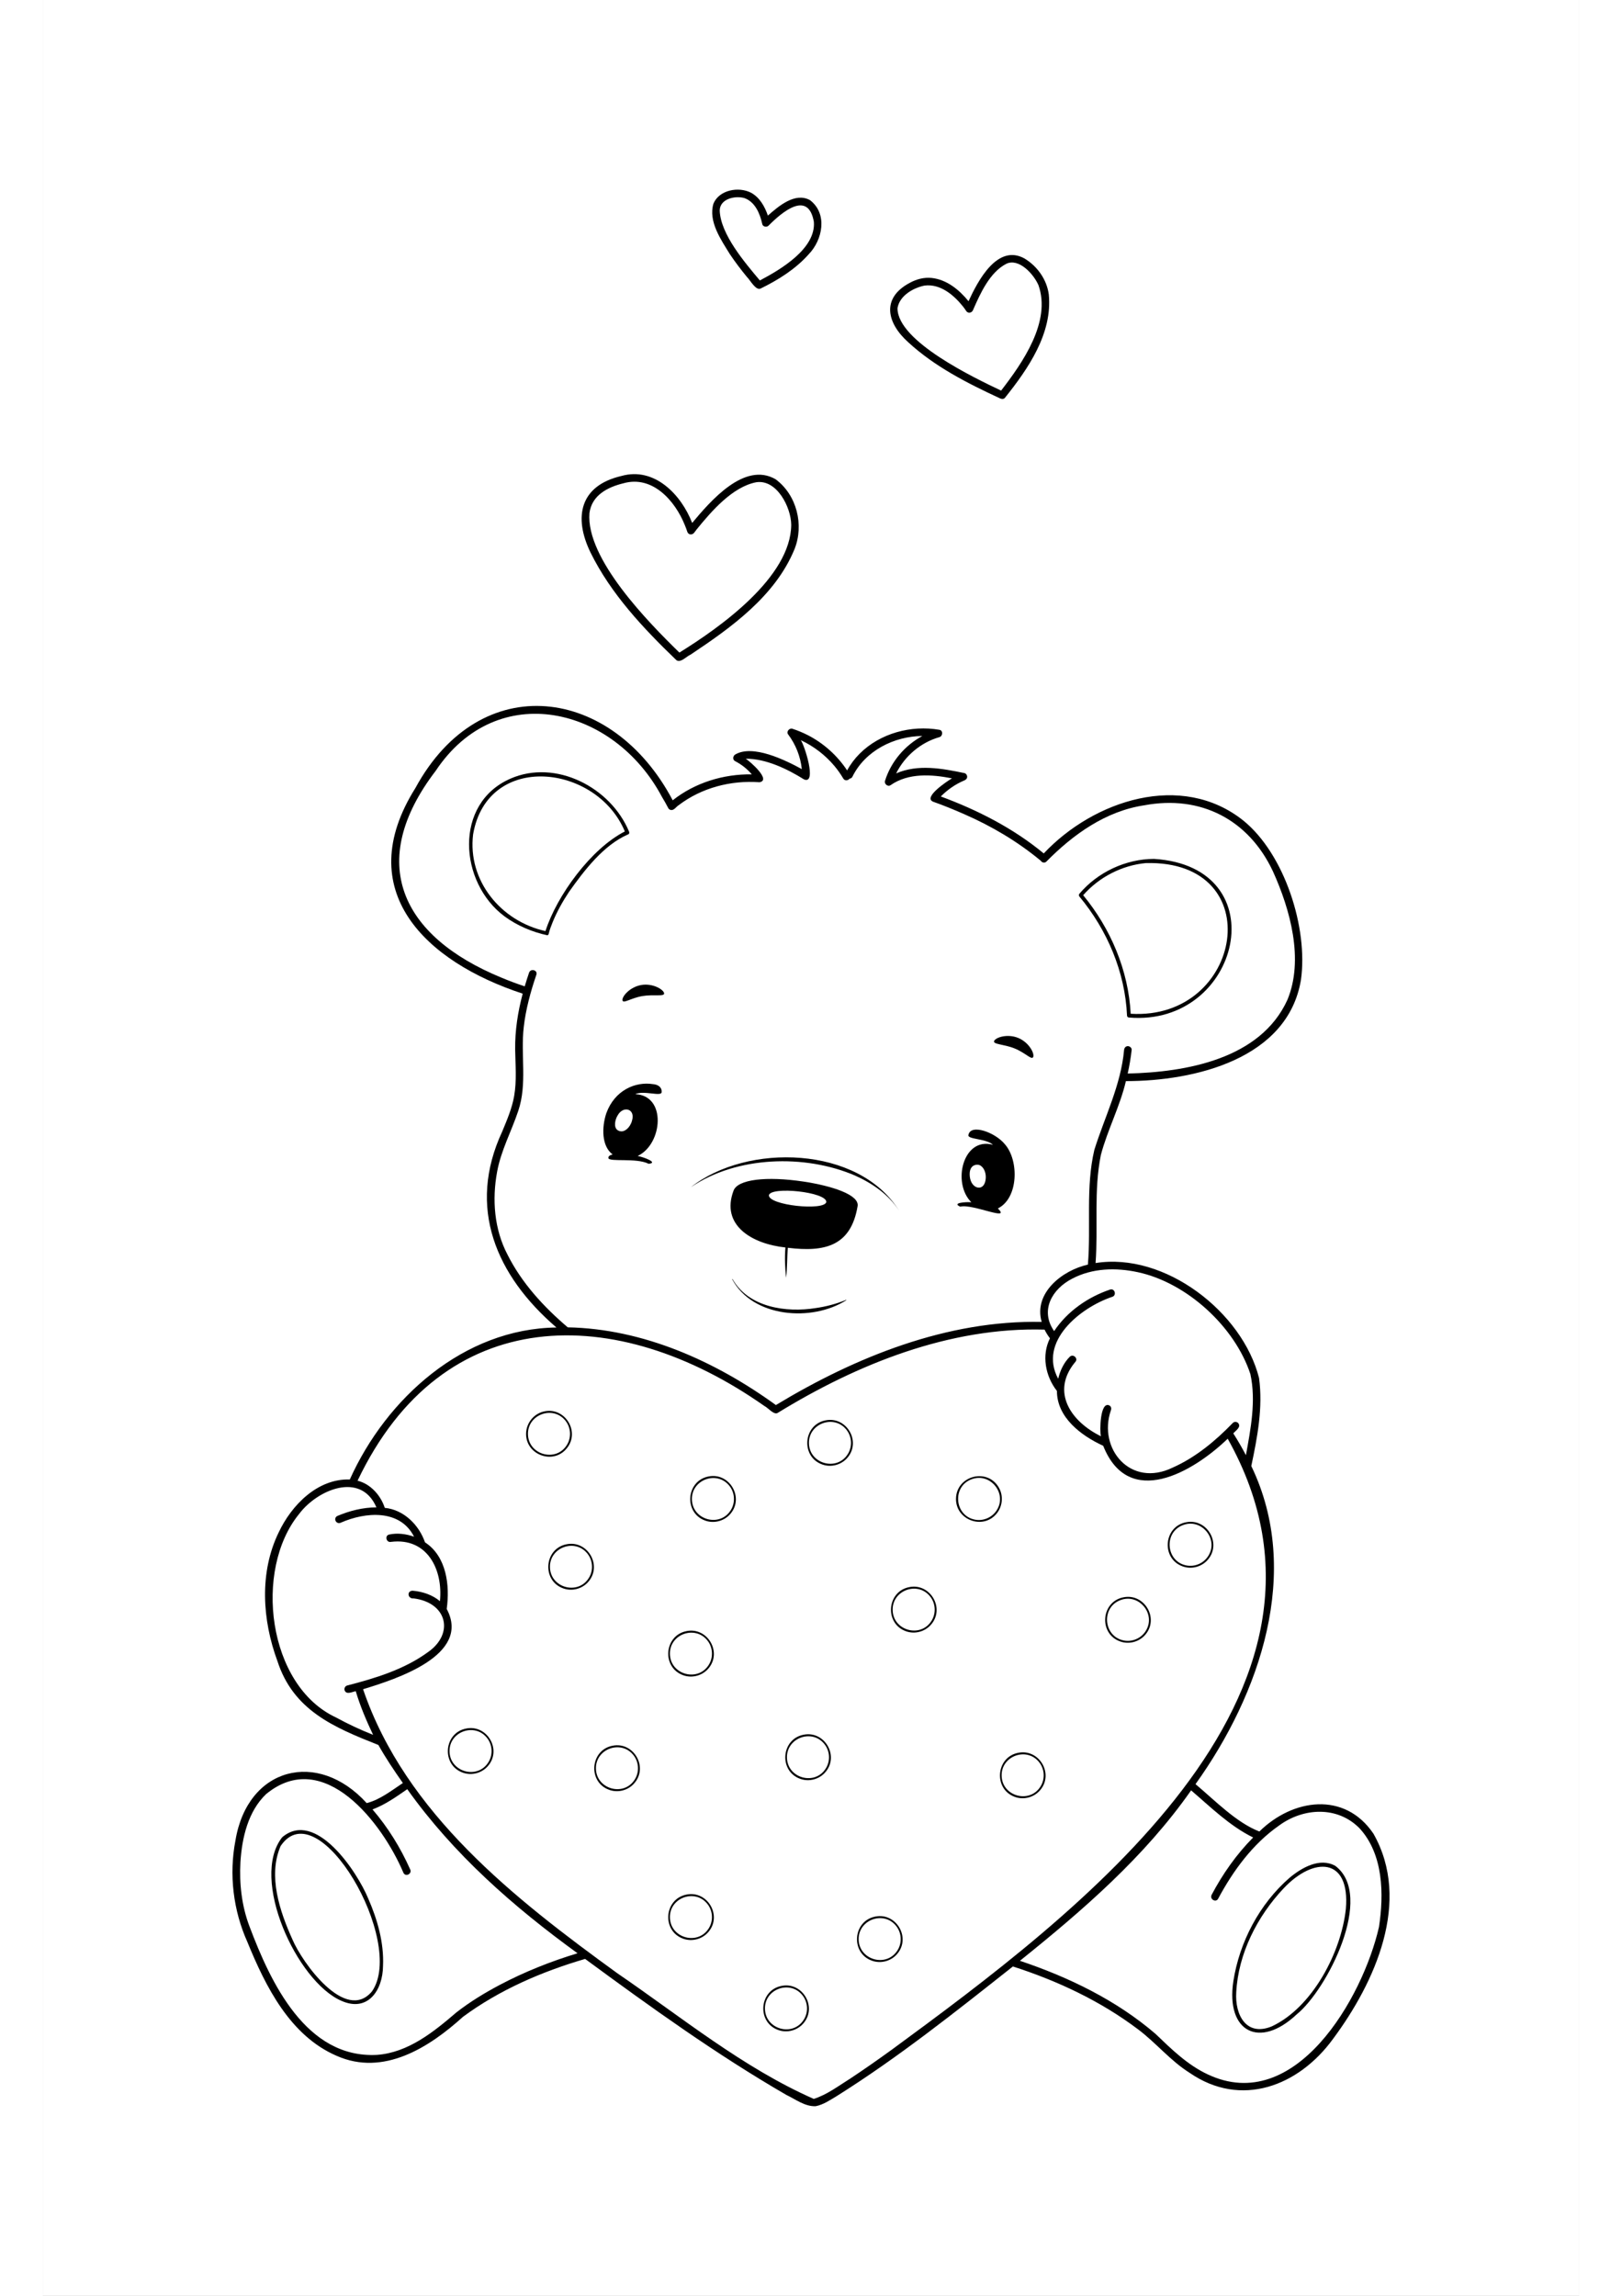 <?xml version="1.0" encoding="utf-8"?>
<!-- Generator: Adobe Illustrator 27.5.0, SVG Export Plug-In . SVG Version: 6.00 Build 0)  -->
<svg xmlns="http://www.w3.org/2000/svg" xmlns:xlink="http://www.w3.org/1999/xlink" viewBox="0 0 1637 2445.772" width="595" height="842" preserveAspectRatio="xMidYMid meet" data-scaled="true">
<rect x="0" y="0" width="1637" height="2445.772" fill="#808080" stroke="none"/>
<g id="bg">
	<g>
		<rect x="0.674" y="0.674" style="fill:#FFFFFF;" width="1635.652" height="2444.425"/>
		<path style="fill:#FFFFFF;" d="M1635.653,1.347v2443.078H1.347V1.347H1635.653L1635.653,1.347z M1637,0H0v2445.772h1637V0L1637,0z
			"/>
	</g>
</g>
<g id="art">
	<path d="M1104.444,955.007c29.651,35.636,48.76,80.392,50.793,126.929c0.112,1.145,0.818,1.935,2.02,2.02
		c119.052,10.126,159.27-160.753,26.707-168.989c-30.189,0.122-60.042,14.137-79.521,37.183
		C1103.713,953.054,1103.788,954.119,1104.444,955.007z M1175.26,919.433c132.389-3.508,103.713,167.858-16.118,160.514
		c-2.44-46.246-21.293-90.704-50.636-126.291C1125.413,934.434,1149.728,921.808,1175.26,919.433z"/>
	<path d="M865.34,1252.266c18.392,8.23,35.762,20.099,46.869,37.293c-42.93-68.957-161.694-72.181-221.628-24.891
		C739.334,1231.489,812.001,1229.324,865.34,1252.266z"/>
	<path d="M810.318,1258.69c-38.911-5.832-69.916-2.465-74.347,9.698c-13.792,36.581,19.072,56.663,55.262,60.528
		c-0.903,10.734-0.431,21.631,0.741,32.311c1.306-10.654,0.902-21.348,1.858-31.988c39.693,4.862,67.195-1.899,74.334-44.352
		C870.199,1272.805,840.784,1263.27,810.318,1258.69z M834.817,1280.536c-2.159,9.642-61.714,3.51-61.175-7.299
		C775.8,1263.595,835.355,1269.727,834.817,1280.536z"/>
	<path d="M823.739,1393.44c-31.546,5.121-71.855-0.557-88.883-30.935l-0.367,0.169c21.775,41.092,85.242,45.772,121.666,22.385
		l-0.192-0.356C845.525,1389.028,834.72,1391.863,823.739,1393.44z"/>
	<path d="M617.625,1065.613c0.682,4,8.872-2.403,21.118-4.492c12.245-2.088,23.909,0.931,23.227-3.07
		c-0.682-4.001-12.061-10.823-24.307-8.735C625.418,1051.404,616.943,1061.612,617.625,1065.613z"/>
	<path d="M650.255,1154.941c-18.991-3.044-40.999,6.546-49.874,31.032c-4.93,14.896-5.118,35.059,6.761,43.867
		c-2.95,0.687-4.728,1.899-4.539,3.771c0.458,4.62,29.887-0.525,42.911,6.182c10.749-1.118-4.983-7.084-11.704-8.351
		c26.668-12.512,31.14-64.501-2.599-65.835c9.387-4.377,28.54,3.232,28.122-2.397
		C659.697,1158.146,655.306,1155.305,650.255,1154.941z M627.722,1193.987c-1.568,6.4-8.526,14.466-15.408,9.899
		c-4.353-3.134-2.582-11.291,0.176-15.677C618.427,1177.413,631.788,1181.174,627.722,1193.987z"/>
	<path d="M1025.264,1219.16c-10.088-12.688-36.298-22.318-38.951-10.398c-2.101,5.239,18.479,3.758,26.089,10.761
		c-32.056-8.822-43.8,40.81-23.059,61.215c-6.465-0.512-21.173,0.741-11.785,4.7c12.997-3.38,54.71,16.284,40.042,1.899
		C1039.581,1276.577,1040.281,1236.494,1025.264,1219.16z M1004.51,1256.957c-0.516,3.351-1.982,6.803-5.167,7.906
		c-1.847,0.64-3.951,0.272-5.636-0.719c-4.945-2.907-6.414-9.375-6.085-14.704c0.135-2.194,0.766-4.417,2.161-6.114
		c2.168-2.637,6.727-3.499,9.606-1.464c3.64,2.572,5.229,7.255,5.344,11.556C1004.761,1254.502,1004.7,1255.723,1004.51,1256.957z"
		/>
	<path d="M1035.64,1116.972c11.5,4.698,18.104,12.728,19.639,8.972c1.535-3.757-4.521-15.561-16.02-20.26
		c-11.5-4.698-24.089-0.511-25.624,3.246C1012.099,1112.687,1024.14,1112.274,1035.64,1116.972z"/>
	<path d="M560.616,950.159c16.12-22.742,36.767-49.882,62.83-61.227c1.402-0.323,1.691-1.836,1.208-2.967
		c-19.5-47.1-78.051-77.654-126.489-56.457c-60.635,26.573-54.662,110.673-6.298,146.63c13.369,9.862,29.484,16.728,45.634,20.185
		c0.671-0.102,1.269-0.539,1.469-1.417c0.971-4.277,2.608-8.461,4.254-12.51C547.825,971.079,553.868,960.325,560.616,950.159z
		 M621.14,889.741C621.275,889.684,621.313,889.67,621.14,889.741L621.14,889.741z M535.561,991.875
		c-47.398-10.443-83.106-53.668-77.099-103.037c15.273-88.395,131.7-74.955,161.672-3.099
		C584.262,903.999,547.757,953.831,535.561,991.875z"/>
	<path d="M1417.788,1953.374c-30.683-45.349-85.97-37.27-121.525-2.297c-24.406-9.4-46.829-32.583-68.038-50.456
		c68.69-95.973,113.807-226.192,59.421-338.877c6.493-30.585,12.543-62.483,8.26-93.767
		c-17.698-70.295-100.387-134.259-174.17-122.461c2.805-38.371-2.069-77.27,5.635-115.202c7.11-26.773,20.325-51.587,26.668-78.615
		c73.14-0.021,172.419-23.501,186.503-107.776c7.87-55.21-17.351-134.021-61.261-169.687
		c-65.958-52.767-159.725-21.5-212.773,34.921c-32.462-26.844-70.342-46.118-109.697-60.695
		c7.189-7.231,15.685-13.163,25.115-17.105c1.674-0.7,2.967-1.954,2.967-3.896c0-1.692-1.244-3.541-2.967-3.896
		c-23.762-4.951-49.578-9.755-72.711,0.34c9.141-18.432,26.216-33.03,46.143-38.64c3.589-1.023,4.101-7.079,0-7.793
		c-30.086-5.234-63.14,3.588-84.988,25.398c-5.274,5.266-9.827,11.296-13.373,17.858c-10.462-15.832-25.043-28.952-41.946-37.59
		c-5.279-2.698-10.787-4.975-16.425-6.804c-3.136-1.017-6.713,3.079-4.564,5.936c8.158,10.837,13.235,23.65,14.631,37.055
		c-17.444-9.526-52.327-26.757-71.085-15.461c-2.389,1.567-2.846,5.522,0,6.979c6.833,3.499,12.881,8.267,17.799,14.075
		c-30.085-0.423-60.601,8.84-84.265,27.656c-63.974-121.542-204.457-141.178-274.202-13.042
		c-68.736,109.494,10.874,185.017,114.348,219.01c-5.139,19.403-8.263,39.202-8.035,59.459c0.259,16.509,1.808,33.187-1.06,49.558
		c-2.29,13.168-7.613,25.521-12.695,37.799c-37.78,81.147-6.631,153.456,57.76,208.823
		c-98.787,1.259-181.137,75.154-220.178,161.901c-34.411-1.057-62.133,27.309-75.851,56.518
		c-20.726,42.67-17.435,93.272-1.295,136.897c16.949,52.516,60.054,70.609,107.582,89.413c7.857,14.006,16.88,27.39,26.098,40.538
		c-12.168,8.049-24.221,17.698-38.546,21.394c-52.299-57.556-126.921-38.258-139.831,39.723
		c-7.018,36.292-2.414,74.526,12.704,108.224c19.437,47.559,45.478,99.85,95.161,121.289c49.804,22.025,98.364-8.783,134.592-41.598
		c38.86-28.696,83.942-48.119,130.119-61.663c69.407,51.053,139.636,101.571,214.244,144.791
		c9.927,4.716,20.038,12.655,31.436,12.105c7.984-1.479,15.81-6.816,22.643-10.905c65.733-41.309,126.637-89.852,187.479-137.943
		c47.542,15.267,93.478,36.853,133.439,67.02c19.199,14.414,34.446,33.464,54.915,46.304
		c54.737,37.738,116.078,14.225,152.707-36.075C1419.573,2111.715,1458.618,2025.297,1417.788,1953.374z M1166.676,1355.237
		c52.201,11.131,103.373,57.959,120.003,108.569c6.18,28.427,0.377,58.182-4.751,86.38c-4.11-7.864-8.652-15.701-13.444-23.208
		c2.513-3.033,8.865-6.771,5.134-11.078c-1.498-1.497-4.231-1.611-5.714,0c-18.478,19.117-39.515,36.614-63.961,47.494
		c-45.027,21.892-79.763-20.211-66.019-60.633c0.849-2.007,0.604-4.327-1.45-5.528c-9.99-4.999-10.514,27.142-9.071,32.776
		c-31.899-15.595-53.68-47.252-27.44-78.976c3.793-3.573-1.929-9.28-5.714-5.714c-6.365,6.278-10.333,14.855-12.373,23.451
		c-21.453-39.567,23.363-75.755,57.551-87.261c4.976-1.47,2.858-9.272-2.148-7.793c-23.766,8.028-45.716,23.263-59.719,44.277
		c-15.367-21.999-2.218-44.93,19.436-55.95C1118.389,1350.861,1143.267,1350.203,1166.676,1355.237z M1172.399,1569.046
		C1172.215,1569.023,1172.043,1568.996,1172.399,1569.046L1172.399,1569.046z M1154.91,1561.749
		C1155.481,1562.173,1155.045,1561.856,1154.91,1561.749L1154.91,1561.749z M1110.845,1519.497
		C1110.45,1519.196,1110.708,1519.391,1110.845,1519.497L1110.845,1519.497z M1097.611,1453.668
		C1097.471,1453.859,1097.294,1454.057,1097.611,1453.668L1097.611,1453.668z M1218.179,856.582
		C1218.491,856.623,1218.579,856.639,1218.179,856.582L1218.179,856.582z M495.063,1336.448
		c-14.123-26.905-16.508-58.637-11.019-88.169c4.12-22.677,15.244-43.073,22.483-64.747c9.843-28.969,2.411-59.698,5.901-89.449
		c2.043-18.519,7.322-37.812,13.437-55.724c1.681-4.934-6.122-7.052-7.793-2.148c-1.643,4.821-3.186,9.668-4.614,14.538
		c-8.445-2.785-16.779-5.901-24.974-9.352c0.059,0.025,0.107,0.046,0.185,0.079C381.504,997.414,344.196,918.499,418.58,821.18
		c65.719-98.763,190.037-68.244,240.979,27.514c2.426,4.016,4.749,8.098,6.904,12.269c0.627,1.214,1.927,1.891,3.255,1.968
		c3.211,0.106,5.227-3.688,7.835-5.204c-0.057,0.043-0.102,0.076-0.174,0.131c24.424-18.665,55.636-26.765,86.208-24.547
		c13.037-2.202-10.262-22.313-14.602-25.059c21.441-0.121,44.236,10.871,62.119,22.067c14.158,5.683,0.189-37.291-3.512-41.817
		c13.804,6.391,26.115,15.865,35.926,27.54c3.486,4.147,6.577,8.604,9.338,13.262c1.706,2.88,5.201,2.212,6.77,0.178
		c1.222-0.153,2.383-0.788,2.934-1.921c13.564-27.797,44.562-43.32,74.584-43.514c-18.716,10.057-33.509,27.461-39.808,47.831
		c-1.011,3.211,3.026,6.599,5.936,4.563c19.093-13.297,43.676-11.546,65.417-7.299c-5.348,3.209-31.202,20.365-20.044,24.903
		c11.247,3.974,22.309,8.511,33.071,13.253c29.285,12.777,56.998,29.187,81.598,49.627c1.288,1.949,4.058,2.942,6.133,0.761
		c28.513-28.883,63.199-53.694,104.175-59.812c59.991-11.256,111.227,15.159,137.097,70.381
		c18.434,40.641,33.191,94.018,15.416,136.846c-28.703,63.097-107.891,77.115-170.18,78.514c1.83-8.291,3.272-16.669,4.223-25.147
		c0.244-2.172-2.031-4.041-4.041-4.041c-2.387,0-3.796,1.862-4.041,4.041c-3.344,37.395-20.595,71.099-31.67,106.417
		c-9.442,39.999-3.463,81.646-6.889,122.287c-27.06,5.97-58.198,30.176-49.232,61.034c-100.653-2.077-198.255,37.226-283.218,88.577
		c-64.307-46.58-141.341-81.262-221.765-82.788C533.726,1392.265,510.176,1366.667,495.063,1336.448z M312.44,1829.621
		c-73.112-33.89-88.041-157.25-39.403-216.786c19.212-25.707,65.759-45.79,82.395-7.06c-14.471,0.077-28.624,3.612-41.879,9.277
		c-4.49,2.744-0.752,9.39,4.079,6.978c26.016-11.382,62.921-14.596,77.919,15.001c-8.398-2.965-17.813-4.234-26.597-2.293
		c-5.052,1.224-2.913,9.019,2.148,7.793c38.362-4.718,55.48,29.302,52.002,63.179c-7.904-6.678-18.486-10.203-28.674-11.102
		c-6.843-0.397-6.015,8.864,0.768,8.158c35.65,4.575,43.448,37.59,15.059,57.306c0.056-0.045,0.093-0.073,0.134-0.106
		c-25.327,18.533-56.047,27.805-86.084,35.58c-2.13,0.475-3.38,2.94-2.822,4.97c1.838,5.313,8.114,1.745,11.931,1.124
		c4.76,15.962,11.344,31.477,18.482,46.47C338.397,1842.729,325.172,1836.621,312.44,1829.621z M337.223,1586.448
		C337.685,1586.632,337.389,1586.517,337.223,1586.448L337.223,1586.448z M396.018,1702.885
		C396.185,1702.912,396.227,1702.921,396.018,1702.885L396.018,1702.885z M486.888,2114.478
		c-16.083,8.492-31.723,18.022-46.095,29.197c-24.364,20.891-51.427,42.904-84.76,45.368
		c-75.505,3.989-113.325-77.02-135.928-137.067c-8.228-21.733-10.85-45.217-9.566-68.339c1.615-25.699,8.1-54.089,27.415-72.454
		c61.47-50.47,123.951,30.93,146.362,84.123c2.576,4.542,9.537,0.556,6.979-4.078c-10.238-22.964-23.58-44.592-40.02-63.658
		c13.449-5.022,25.304-13.45,37.034-21.576c49.121,69.073,113.135,125.302,181.422,174.797
		C541.174,2089.455,513.284,2100.539,486.888,2114.478z M904.583,2183.513c-14.602,10.539-29.328,20.925-44.367,30.833
		c-12.518,7.803-24.612,17.118-38.784,21.593c-75.57-33.302-141.277-87.373-209.284-133.845
		c-109.333-79.286-225.839-170.258-270.938-302.588c34.76-10.605,115.564-36.17,89.127-85.521
		c3.514-25.088-0.179-56.014-23.135-70.961c-6.44-18.648-22.699-34.785-42.864-36.727c-4.34-13.385-15.174-25.484-28.99-28.931
		c90.827-190.819,276.009-190.285,433.542-79.545c3.832,1.825,10.077,9.79,14.077,7.355c84.961-52.148,183.332-91.653,284.41-88.762
		c1.574,3.282,3.52,6.369,5.735,9.258c-9.116,18.071-4.872,40.429,7.435,56.087c-0.036,28.3,25.832,47.648,49.3,58.424
		c27.074,68.003,95.545,28.25,132.67-7.541C1415.687,1805.435,1099.853,2040.147,904.583,2183.513z M1423.695,2052.822
		c-17.263,75.723-89.325,200.989-182.459,156.996c-21.605-10.083-38.731-26.933-55.714-43.213
		c-41.803-35.9-92.44-60.335-144.399-77.794c67.072-53.897,132.745-110.581,182.398-181.567
		c20.947,17.916,41.121,37.967,66.1,50.203c-17.767,17.917-32.455,38.838-44.245,61.105c-2.408,4.604,4.564,8.694,6.979,4.079
		c15.966-29.82,36.782-58.236,64.746-77.815c26.011-19.158,62.306-21.141,85.922,2.878
		C1428.42,1975.366,1429.038,2017.785,1423.695,2052.822z"/>
	<path d="M1377.176,1987.685c-16.475-9.174-35.646,1.847-48.541,12.517c-32.176,27.866-53.623,68.544-60.115,110.487
		c-8.11,53.827,27.827,72.544,67.486,35.222C1368.489,2119.681,1419.504,2019.547,1377.176,1987.685z M1388.41,2033.528
		c-4.916,46.147-35.63,105.031-78.999,125.182c-27.134,11.097-39.333-12.323-37.791-36.329
		c2.137-41.257,22.411-80.977,50.484-110.732C1354.078,1977.677,1393.166,1978.285,1388.41,2033.528z"/>
	<path d="M346.752,2022.603c-11.848-28.792-56.221-95.525-91.733-65.376c-34.758,44.078,15.567,153.517,62.943,174.15
		c28.236,12.678,44.306-11.066,44.505-37.175C363.579,2069.546,356.54,2045.004,346.752,2022.603z M350.738,2121.356
		c-28.143,33.83-74.397-30.613-84.799-55.274c-13.489-29.902-26.333-67.746-12.573-99.56
		C293.697,1906.734,387.208,2068.706,350.738,2121.356z"/>
	<g>
		<path d="M787.199,2115.543c-23.982,4.552-26.667,38.721-3.696,46.975c9.611,3.533,20.79,0.442,27.253-7.484
			C825.175,2137.67,809.327,2111.122,787.199,2115.543z M811.067,2151.112c-11.543,19.269-41.609,10.839-41.637-11.572
			c-0.089-20.656,26.43-30.322,39.618-14.401C815.139,2132.38,815.949,2143.014,811.067,2151.112z"/>
		<path d="M887.044,2041.697c-23.982,4.553-26.668,38.721-3.697,46.975c9.612,3.533,20.79,0.442,27.254-7.484
			C925.019,2063.823,909.172,2037.276,887.044,2041.697z M910.912,2077.266c-11.543,19.268-41.609,10.839-41.638-11.572
			c-0.088-20.656,26.43-30.322,39.617-14.401C914.984,2058.534,915.793,2069.168,910.912,2077.266z"/>
		<path d="M810.634,1847.97c-23.982,4.553-26.668,38.721-3.696,46.975c9.612,3.533,20.79,0.443,27.253-7.484
			C848.61,1870.097,832.762,1843.549,810.634,1847.97z M834.503,1883.539c-11.543,19.268-41.608,10.839-41.638-11.572
			c-0.088-20.656,26.43-30.322,39.618-14.401C838.575,1864.807,839.384,1875.441,834.503,1883.539z"/>
		<path d="M1147.787,1748.559c9.613,3.533,20.791,0.442,27.254-7.484c14.419-17.364-1.429-43.912-23.557-39.491
			C1127.502,1706.136,1124.816,1740.304,1147.787,1748.559z M1148.534,1704.477c19.516-7.177,37.685,14.939,26.817,32.676
			c-4.814,7.987-14.392,12.264-23.555,10.436C1129.829,1743.309,1127.426,1711.979,1148.534,1704.477z"/>
		<path d="M558.23,1542.954c14.419-17.364-1.429-43.912-23.558-39.49c-11.437,2.166-19.675,12.463-19.789,23.997
			C514.795,1550.079,543.999,1560.589,558.23,1542.954z M516.904,1527.461c-0.088-20.657,26.43-30.322,39.618-14.402
			c6.092,7.241,6.901,17.875,2.02,25.973C547,1558.301,516.932,1549.87,516.904,1527.461z"/>
		<path d="M558.109,1645.076c-23.982,4.553-26.667,38.72-3.697,46.975c9.612,3.533,20.79,0.442,27.254-7.484
			C596.084,1667.202,580.237,1640.655,558.109,1645.076z M581.977,1680.645c-11.543,19.268-41.609,10.839-41.638-11.572
			c-0.088-20.656,26.43-30.322,39.618-14.401C586.049,1661.913,586.858,1672.547,581.977,1680.645z"/>
		<path d="M451.094,1841.383c-23.982,4.553-26.668,38.72-3.697,46.975c9.612,3.533,20.79,0.442,27.253-7.484
			C489.069,1863.511,473.221,1836.962,451.094,1841.383z M474.962,1876.953c-11.543,19.268-41.609,10.839-41.638-11.572
			c-0.088-20.656,26.43-30.322,39.618-14.401C479.034,1858.221,479.843,1868.854,474.962,1876.953z"/>
		<path d="M607.099,1859.695c-23.982,4.553-26.667,38.721-3.697,46.975c9.612,3.533,20.79,0.442,27.254-7.484
			C645.074,1881.821,629.227,1855.274,607.099,1859.695z M630.967,1895.264c-11.542,19.268-41.609,10.839-41.637-11.572
			c-0.089-20.656,26.43-30.322,39.617-14.401C635.039,1876.532,635.848,1887.166,630.967,1895.264z"/>
		<path d="M1214.445,1668.616c9.613,3.533,20.791,0.442,27.254-7.484c14.418-17.364-1.428-43.912-23.558-39.49
			C1194.16,1626.194,1191.475,1660.362,1214.445,1668.616z M1215.193,1624.535c19.515-7.177,37.685,14.939,26.816,32.676
			c-4.813,7.987-14.392,12.264-23.554,10.436C1196.487,1663.366,1194.085,1632.036,1215.193,1624.535z"/>
		<path d="M685.926,2018.262c-23.982,4.553-26.667,38.721-3.696,46.975c9.612,3.533,20.79,0.442,27.253-7.485
			C723.901,2040.388,708.054,2013.841,685.926,2018.262z M709.794,2053.831c-11.543,19.269-41.609,10.839-41.638-11.572
			c-0.088-20.656,26.431-30.321,39.618-14.401C713.866,2035.099,714.675,2045.733,709.794,2053.831z"/>
		<path d="M685.926,1737.594c-23.982,4.553-26.667,38.72-3.696,46.975c9.612,3.533,20.79,0.442,27.253-7.484
			C723.901,1759.72,708.054,1733.173,685.926,1737.594z M709.794,1773.163c-11.542,19.268-41.609,10.839-41.638-11.572
			c-0.088-20.656,26.43-30.321,39.618-14.401C713.866,1754.431,714.675,1765.065,709.794,1773.163z"/>
		<path d="M709.361,1572.852c-23.982,4.553-26.667,38.721-3.696,46.975c9.611,3.533,20.79,0.442,27.253-7.484
			C747.336,1594.979,731.49,1568.431,709.361,1572.852z M733.229,1608.421c-11.542,19.269-41.609,10.839-41.637-11.572
			c-0.089-20.656,26.43-30.322,39.617-14.401C737.301,1589.689,738.111,1600.323,733.229,1608.421z"/>
		<path d="M1039.391,1867.229c-23.982,4.552-26.667,38.721-3.697,46.975c9.612,3.533,20.79,0.442,27.254-7.484
			C1077.366,1889.355,1061.519,1862.808,1039.391,1867.229z M1063.259,1902.798c-11.542,19.268-41.609,10.839-41.637-11.572
			c-0.089-20.656,26.43-30.322,39.617-14.401C1067.331,1884.066,1068.14,1894.7,1063.259,1902.798z"/>
		<path d="M923.258,1690.724c-23.982,4.553-26.667,38.721-3.696,46.975c9.612,3.533,20.79,0.442,27.253-7.484
			C961.233,1712.851,945.386,1686.303,923.258,1690.724z M947.126,1726.293c-11.542,19.269-41.609,10.839-41.637-11.572
			c-0.089-20.656,26.43-30.322,39.617-14.401C951.198,1707.561,952.008,1718.195,947.126,1726.293z"/>
		<path d="M1018.405,1584.259c-12.594-21.002-45.369-11.859-45.402,12.592c-0.089,22.617,29.115,33.127,43.346,15.491
			C1022.799,1604.433,1023.69,1593.026,1018.405,1584.259z M993.105,1618.857c-21.968-4.28-24.37-35.61-3.261-43.112
			c19.514-7.177,37.685,14.939,26.816,32.676C1011.846,1616.408,1002.268,1620.686,993.105,1618.857z"/>
		<path d="M834.069,1513.07c-23.982,4.553-26.667,38.72-3.696,46.975c9.612,3.533,20.79,0.442,27.254-7.484
			C872.044,1535.197,856.198,1508.649,834.069,1513.07z M857.937,1548.639c-11.543,19.269-41.609,10.838-41.638-11.572
			c-0.088-20.656,26.43-30.322,39.618-14.401C862.009,1529.908,862.819,1540.541,857.937,1548.639z"/>
	</g>
	<g>
		<path d="M583.507,588.451c21.698,44.166,56.218,80.76,91.352,114.618c4.386,3.784,11.057-3.933,15.305-5.694
			c43.43-28.901,90.24-62.448,110.704-112.217c10.453-25.891,2.536-57.924-20.16-74.647c-33.193-19.157-69.495,23.446-88.828,46.56
			c-11.755-30.285-40.23-59.934-75.368-50.031C572.28,517.3,565.194,550.687,583.507,588.451z M588.963,580.933
			C589.066,581.173,589.037,581.108,588.963,580.933L588.963,580.933z M588.864,580.703c0.042,0.098,0.074,0.172,0.099,0.23
			C588.93,580.857,588.897,580.78,588.864,580.703z M785.302,526.348C785.731,526.887,785.421,526.502,785.302,526.348
			L785.302,526.348z M777.622,518.194C777.785,518.313,778.039,518.526,777.622,518.194L777.622,518.194z M582.427,546.657
			c2.458-19.227,19.648-27.804,36.234-31.825c30.823-8.731,54.889,18.394,65.342,44.43c0.975,2.36,1.908,4.748,2.682,7.184
			c1.083,3.526,5.389,3.742,7.385,0.965c0.803-1.095,1.563-2.151,2.435-3.203c-0.07,0.081-0.156,0.179-0.273,0.313
			c16.589-20.461,38.656-45.822,63.791-50.76c22.001-3.479,37.194,26.591,37.406,45.259
			c-0.448,55.911-75.615,109.204-119.169,136.163C645.054,662.783,578.606,595.168,582.427,546.657z"/>
		<path d="M921.981,364.484c28.289,26.084,63.254,43.836,97.922,59.891c1.64,0.784,3.837,1.029,5.187-0.506
			c24.751-30.928,50.909-68.764,46.777-110.251c-2.145-15.907-12.181-29.941-25.788-38.216
			c-28.937-16.086-49.768,23.79-59.726,45.497c-9.973-12.251-23.266-23.155-39.474-24.822c-8.008-0.799-15.976,1.336-22.986,5.149
			C893.16,317.449,899.187,344.008,921.981,364.484z M912.639,338.883C912.512,338.575,912.468,338.435,912.639,338.883
			L912.639,338.883z M910.689,328.859c0.015-0.305,0.037-0.611,0.065-0.916c-0.007,0.01-0.013,0.027-0.021,0.027
			c0.052-0.125,0.104-1.084,0.094-0.457c2.479-12.7,16.74-20.906,28.615-23.276c16.962-2.178,31.42,10.187,41.305,22.643
			c-0.044-0.058-0.081-0.108-0.139-0.184c1.119,1.465,2.198,2.931,3.191,4.48c1.957,3.12,6.173,2.242,7.385-0.965
			c7.63-17.558,17.91-40.344,35.615-49.293c13.299-6.013,28.716,10.745,34.037,22.779c13.82,38.997-16.852,82.693-39.761,112.41
			C992.29,402.467,911.323,363.798,910.689,328.859z"/>
		<path d="M732.085,270.811c5.607,8.364,11.72,16.396,18.104,24.181c3.497,3.271,9.606,15.23,14.891,12.261
			c18.686-9.156,36.96-20.629,50.887-36.284c14.999-15.407,20.497-43.287,1.449-57.775c-15.877-8.676-33.314,6.325-44.865,16.474
			c-3.292-9.641-8.752-19.419-18.017-24.392c-13.198-6.744-33.792-3.024-39.959,11.584
			C708.849,235.797,722.567,255.33,732.085,270.811z M758.149,218.923C757.875,218.575,758.031,218.767,758.149,218.923
			L758.149,218.923z M744.097,210.218C743.758,210.183,743.87,210.187,744.097,210.218L744.097,210.218z M721.228,224.359
			c0.114-12.522,16.175-16.143,26.121-13.396c11.485,3.905,16.792,16.564,19.181,27.602c0.521,3.008,4.808,3.868,6.753,1.783
			c14.162-14.279,42.2-38.191,48.267-4.045c2.249,28.644-35.456,50.849-57.556,62.464
			C748.086,279.774,722.19,249.715,721.228,224.359z"/>
	</g>
</g>
</svg>
